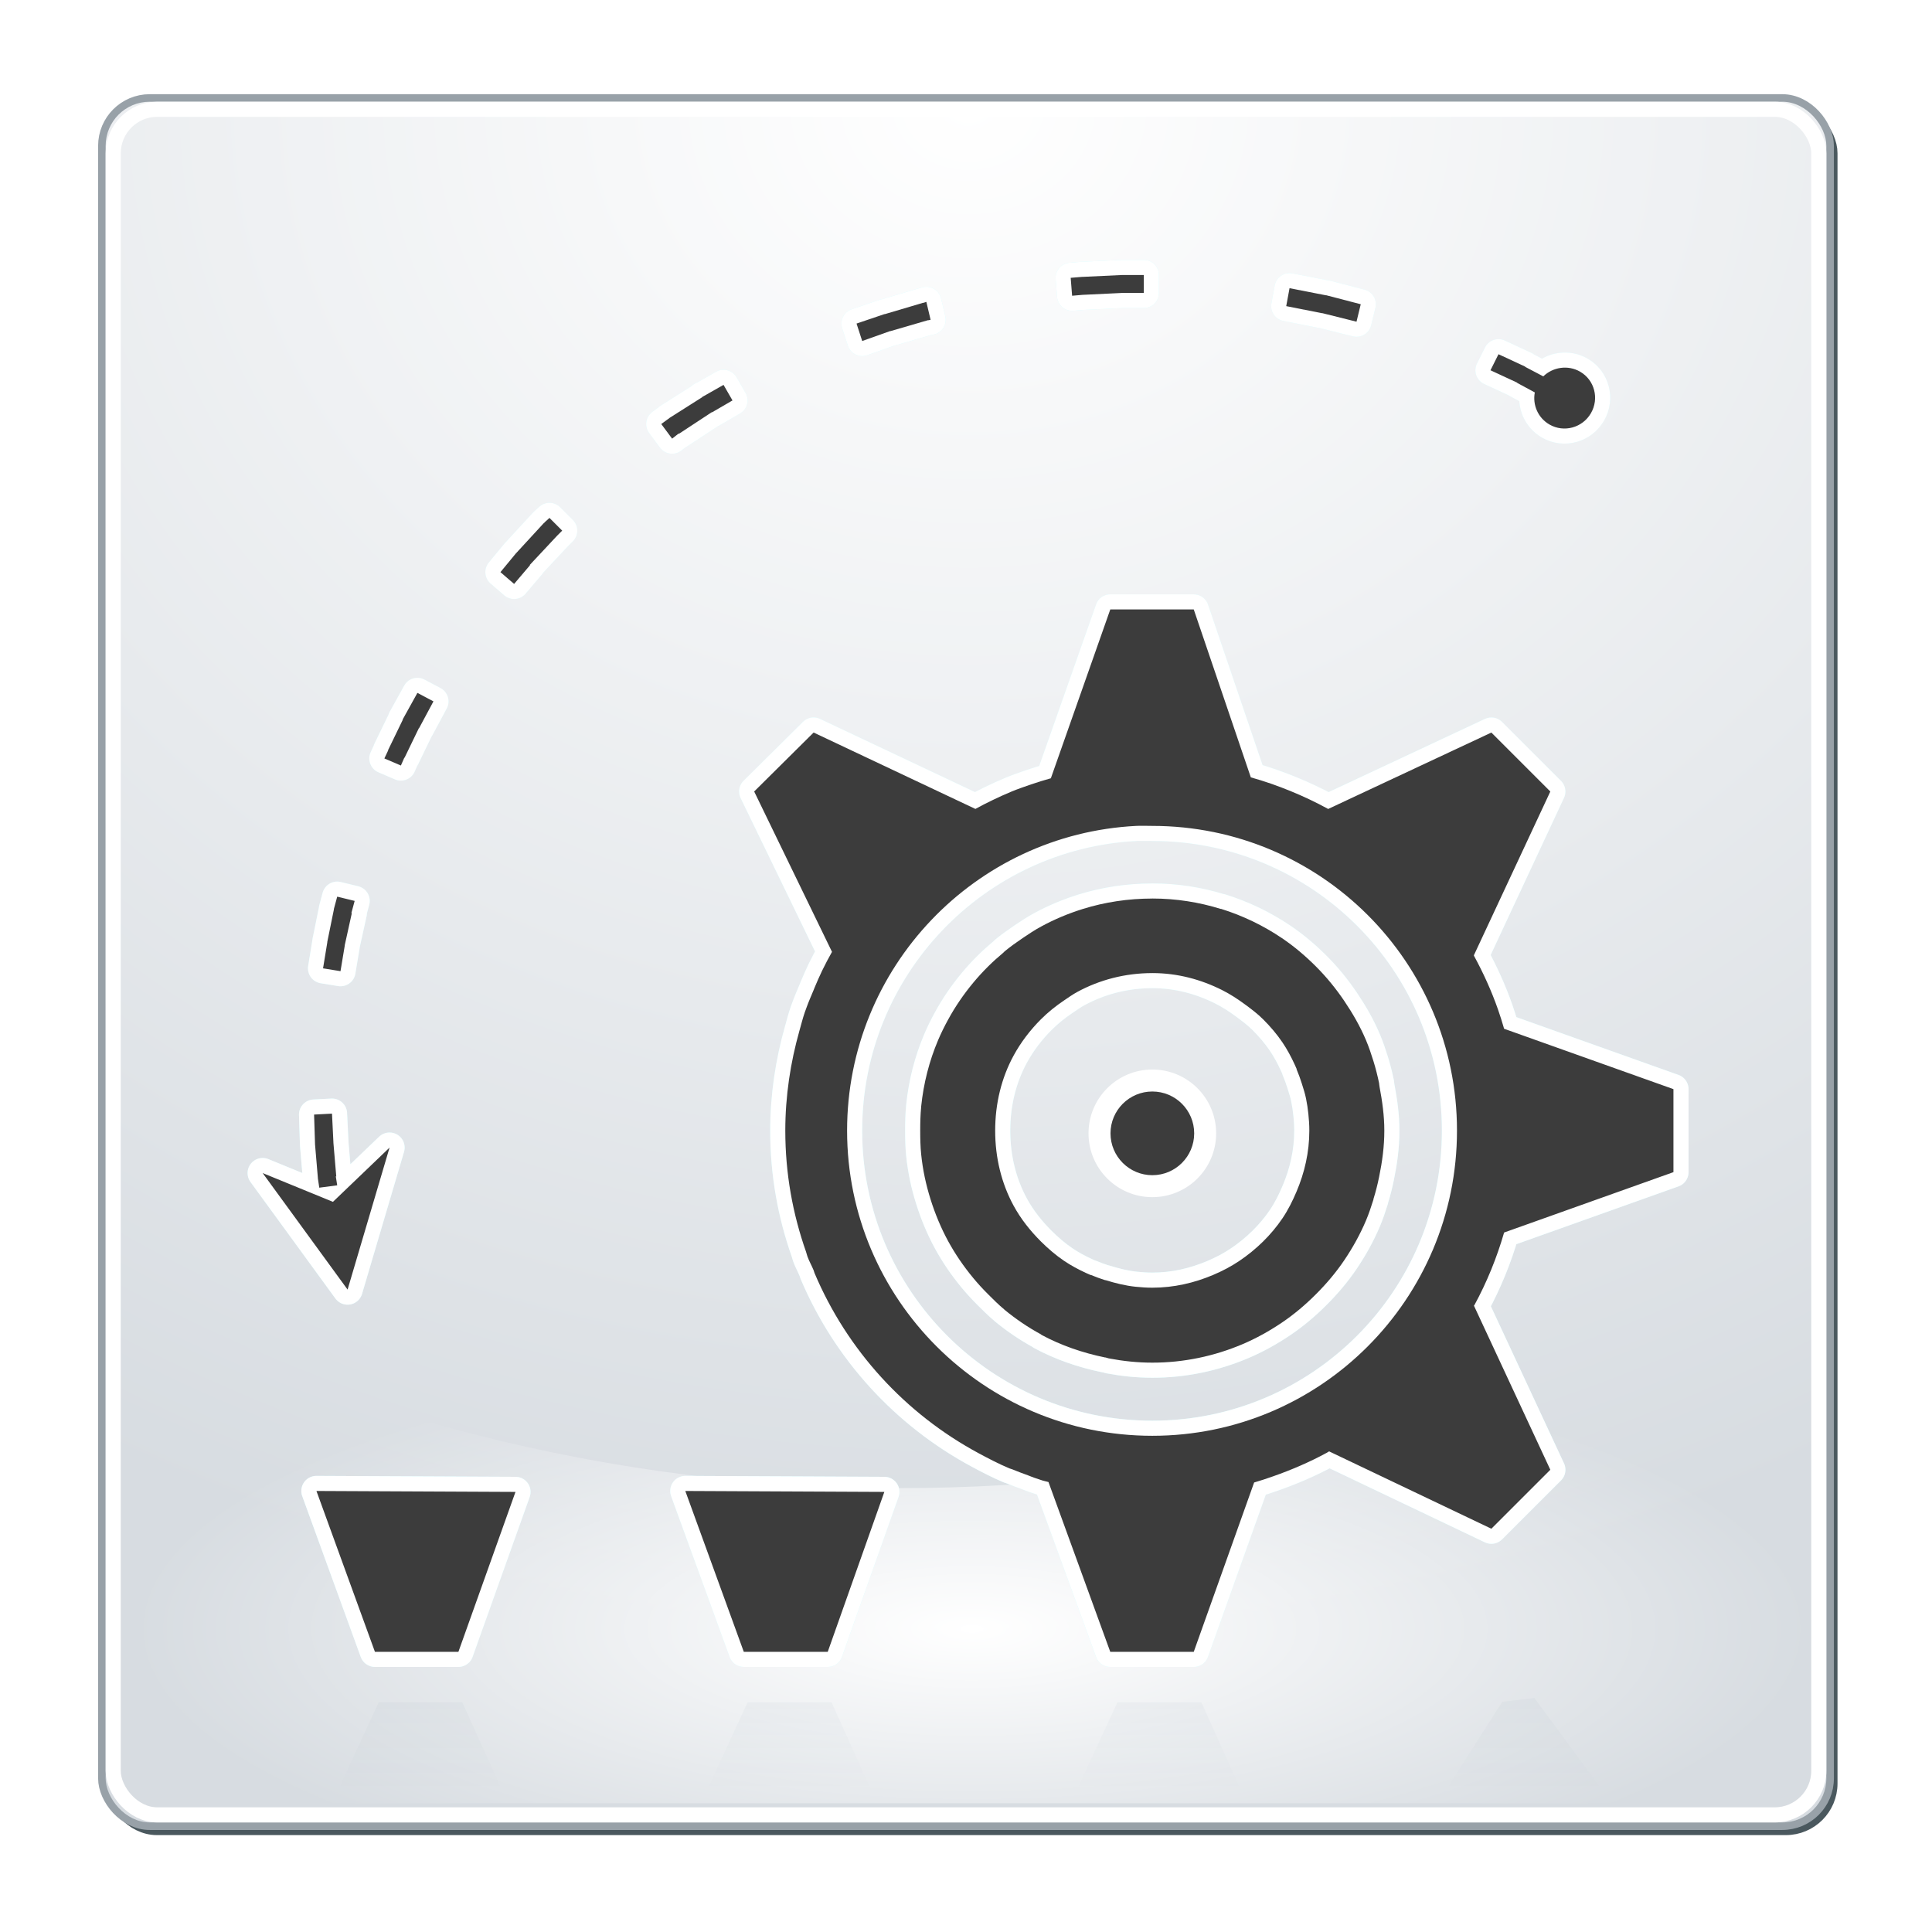 <?xml version="1.0" encoding="UTF-8" standalone="no"?>
<!-- Created with Inkscape (http://www.inkscape.org/) -->

<svg
   xmlns:dc="http://purl.org/dc/elements/1.1/"
   xmlns:cc="http://creativecommons.org/ns#"
   xmlns:rdf="http://www.w3.org/1999/02/22-rdf-syntax-ns#"
   xmlns:svg="http://www.w3.org/2000/svg"
   xmlns="http://www.w3.org/2000/svg"
   xmlns:xlink="http://www.w3.org/1999/xlink"
   xmlns:sodipodi="http://sodipodi.sourceforge.net/DTD/sodipodi-0.dtd"
   xmlns:inkscape="http://www.inkscape.org/namespaces/inkscape"
   width="128"
   height="128"
   id="svg6599"
   sodipodi:version="0.32"
   inkscape:version="0.47 r22583"
   version="1.0"
   sodipodi:docname="GLUON.Creator.10.256.svg"
   inkscape:output_extension="org.inkscape.output.svg.inkscape"
   inkscape:export-filename="/home/it-s/gluon.creator.128.png"
   inkscape:export-xdpi="90"
   inkscape:export-ydpi="90">
  <sodipodi:namedview
     id="base"
     pagecolor="#ffffff"
     bordercolor="#666666"
     borderopacity="1.0"
     gridtolerance="10000"
     guidetolerance="10"
     objecttolerance="10"
     inkscape:pageopacity="0.0"
     inkscape:pageshadow="2"
     inkscape:zoom="3.96875"
     inkscape:cx="24.314961"
     inkscape:cy="61.858268"
     inkscape:document-units="px"
     inkscape:current-layer="svg6599"
     showgrid="false"
     inkscape:window-width="1280"
     inkscape:window-height="739"
     inkscape:window-x="0"
     inkscape:window-y="-3"
     showguides="false"
     inkscape:guide-bbox="true"
     inkscape:window-maximized="1">
    <sodipodi:guide
       id="guide5391"
       position="30.042,64.257"
       orientation="0,1" />
    <sodipodi:guide
       id="guide5393"
       position="64.257,52.991"
       orientation="1,0" />
    <sodipodi:guide
       id="guide5399"
       position="7.093,87.623"
       orientation="1,0" />
    <sodipodi:guide
       id="guide5401"
       position="25.035,121.42"
       orientation="0,1" />
    <sodipodi:guide
       id="guide5403"
       position="121.003,57.998"
       orientation="1,0" />
    <sodipodi:guide
       id="guide5405"
       position="81.364,7.511"
       orientation="0,1" />
    <sodipodi:guide
       id="guide5415"
       position="73.436,114.744"
       orientation="0,1" />
    <sodipodi:guide
       id="guide5417"
       position="14.187,54.243"
       orientation="1,0" />
    <sodipodi:guide
       id="guide5419"
       position="113.909,55.912"
       orientation="1,0" />
    <sodipodi:guide
       id="guide5421"
       position="93.881,15.021"
       orientation="0,1" />
  </sodipodi:namedview>
  <defs
     id="defs6601">
    <linearGradient
       id="linearGradient5563">
      <stop
         style="stop-color:#ffffff;stop-opacity:1;"
         offset="0"
         id="stop5565" />
      <stop
         style="stop-color:#d7dce1;stop-opacity:1"
         offset="1"
         id="stop5567" />
    </linearGradient>
    <marker
       style="overflow:visible;"
       id="Arrow1Mend"
       refX="0.0"
       refY="0.0"
       orient="auto"
       inkscape:stockid="Arrow1Mend">
      <path
         transform="scale(0.4) rotate(180) translate(10,0)"
         style="fill-rule:evenodd;stroke:#000000;stroke-width:1.0pt;marker-start:none;"
         d="M 0.0,0.0 L 5.0,-5.0 L -12.5,0.0 L 5.0,5.0 L 0.0,0.0 z "
         id="path4643" />
    </marker>
    <linearGradient
       id="linearGradient4331">
      <stop
         id="stop4333"
         offset="0"
         style="stop-color:#ffffff;stop-opacity:1;" />
      <stop
         id="stop4335"
         offset="1"
         style="stop-color:#dcdcdc;stop-opacity:1;" />
    </linearGradient>
    <linearGradient
       id="linearGradient7407"
       inkscape:collect="always">
      <stop
         id="stop7409"
         offset="0"
         style="stop-color:#757574;stop-opacity:1;" />
      <stop
         id="stop7411"
         offset="1"
         style="stop-color:#757574;stop-opacity:0;" />
    </linearGradient>
    <linearGradient
       id="linearGradient7264"
       inkscape:collect="always">
      <stop
         id="stop7266"
         offset="0"
         style="stop-color:#91989a;stop-opacity:1" />
      <stop
         id="stop7268"
         offset="1"
         style="stop-color:#babdb6;stop-opacity:1" />
    </linearGradient>
    <linearGradient
       id="linearGradient3333">
      <stop
         id="stop3335"
         offset="0"
         style="stop-color:#818181;stop-opacity:0;" />
      <stop
         id="stop3337"
         offset="1"
         style="stop-color:#dadada;stop-opacity:1;" />
    </linearGradient>
    <linearGradient
       id="linearGradient3495">
      <stop
         style="stop-color:#dbdbdb;stop-opacity:1;"
         offset="0"
         id="stop3497" />
      <stop
         style="stop-color:#4b4b4b;stop-opacity:1;"
         offset="1"
         id="stop3499" />
    </linearGradient>
    <inkscape:perspective
       id="perspective195"
       inkscape:persp3d-origin="64 : 42.666667 : 1"
       inkscape:vp_z="128 : 64 : 1"
       inkscape:vp_y="0 : 1000 : 0"
       inkscape:vp_x="0 : 64 : 1"
       sodipodi:type="inkscape:persp3d" />
    <linearGradient
       id="linearGradient7839">
      <stop
         style="stop-color:#003057;stop-opacity:1"
         offset="0"
         id="stop7841" />
      <stop
         style="stop-color:#003957;stop-opacity:0"
         offset="1"
         id="stop7843" />
    </linearGradient>
    <linearGradient
       id="linearGradient7827">
      <stop
         id="stop7829"
         offset="0"
         style="stop-color:#3bc4ff;stop-opacity:1;" />
      <stop
         id="stop7831"
         offset="1"
         style="stop-color:#004f97;stop-opacity:1;" />
    </linearGradient>
    <linearGradient
       id="linearGradient7771">
      <stop
         style="stop-color:#02cdff;stop-opacity:0;"
         offset="0"
         id="stop7773" />
      <stop
         style="stop-color:#ffffff;stop-opacity:1;"
         offset="1"
         id="stop7775" />
    </linearGradient>
    <linearGradient
       id="linearGradient7759">
      <stop
         id="stop7761"
         offset="0"
         style="stop-color:#ffbd50;stop-opacity:1;" />
      <stop
         id="stop7763"
         offset="1"
         style="stop-color:#e35400;stop-opacity:1;" />
    </linearGradient>
    <linearGradient
       id="linearGradient7613">
      <stop
         style="stop-color:#ff3355;stop-opacity:1;"
         offset="0"
         id="stop7615" />
      <stop
         style="stop-color:#8e001c;stop-opacity:1;"
         offset="1"
         id="stop7617" />
    </linearGradient>
    <linearGradient
       id="linearGradient4909-738">
      <stop
         style="stop-color:#181818;stop-opacity:1;"
         offset="0"
         id="stop19692" />
      <stop
         id="stop19694"
         offset="0.5"
         style="stop-color:#181818;stop-opacity:0;" />
      <stop
         style="stop-color:#ffffff;stop-opacity:0;"
         offset="0.5"
         id="stop19696" />
      <stop
         style="stop-color:#ffffff;stop-opacity:1;"
         offset="1"
         id="stop19698" />
    </linearGradient>
    <linearGradient
       id="linearGradient3179">
      <stop
         id="stop3181"
         offset="0"
         style="stop-color:#ffffff;stop-opacity:1;" />
      <stop
         id="stop3183"
         offset="1"
         style="stop-color:#ffffff;stop-opacity:0;" />
    </linearGradient>
    <radialGradient
       gradientTransform="matrix(1.446,-0.371,0.34,1.323,-517.589,-165.027)"
       gradientUnits="userSpaceOnUse"
       r="13.843"
       fy="983.296"
       fx="411.702"
       cy="983.296"
       cx="411.702"
       id="radialGradient7586"
       xlink:href="#linearGradient7613"
       inkscape:collect="always" />
    <radialGradient
       r="13.843"
       fy="983.296"
       fx="411.702"
       cy="983.296"
       cx="411.702"
       gradientTransform="matrix(1.446,-0.371,0.34,1.323,-517.589,-165.027)"
       gradientUnits="userSpaceOnUse"
       id="radialGradient5856"
       xlink:href="#linearGradient7613"
       inkscape:collect="always" />
    <radialGradient
       r="13.843"
       fy="983.296"
       fx="411.702"
       cy="983.296"
       cx="411.702"
       gradientTransform="matrix(1.446,-0.371,0.34,1.323,-517.589,-165.027)"
       gradientUnits="userSpaceOnUse"
       id="radialGradient5860"
       xlink:href="#linearGradient7613"
       inkscape:collect="always" />
    <radialGradient
       gradientUnits="userSpaceOnUse"
       gradientTransform="matrix(1,0,0,0.948,0,1.889)"
       r="17.55"
       fy="36.058"
       fx="-34.019"
       cy="36.058"
       cx="-34.019"
       id="radialGradient3493"
       xlink:href="#linearGradient3495"
       inkscape:collect="always" />
    <linearGradient
       gradientUnits="userSpaceOnUse"
       y2="106.508"
       x2="-19.917"
       y1="106.508"
       x1="-46.511"
       id="linearGradient3331"
       xlink:href="#linearGradient7827"
       inkscape:collect="always" />
    <radialGradient
       r="1.203"
       fy="1033.271"
       fx="189.016"
       cy="1033.271"
       cx="189.016"
       gradientTransform="matrix(1.119,-5.8714698e-5,5.8939875e-5,1.124,-22.644,-127.973)"
       gradientUnits="userSpaceOnUse"
       id="radialGradient7522"
       xlink:href="#linearGradient7264"
       inkscape:collect="always" />
    <radialGradient
       r="1.73"
       fy="1031.876"
       fx="189.535"
       cy="1031.876"
       cx="189.535"
       gradientTransform="matrix(1.173,-0.681,0.574,0.989,-624.7,140.781)"
       gradientUnits="userSpaceOnUse"
       id="radialGradient7524"
       xlink:href="#linearGradient7264"
       inkscape:collect="always" />
    <radialGradient
       r="2.511"
       fy="1030.665"
       fx="190.267"
       cy="1030.665"
       cx="190.267"
       gradientTransform="matrix(1.259,-0.607,0.499,1.035,-563.039,79.323)"
       gradientUnits="userSpaceOnUse"
       id="radialGradient7526"
       xlink:href="#linearGradient7264"
       inkscape:collect="always" />
    <radialGradient
       r="3.348"
       fy="1027.081"
       fx="191.654"
       cy="1027.081"
       cx="191.654"
       gradientTransform="matrix(1.32,-0.53,0.41,1.021,-482.089,80.072)"
       gradientUnits="userSpaceOnUse"
       id="radialGradient7528"
       xlink:href="#linearGradient7264"
       inkscape:collect="always" />
    <radialGradient
       r="4.155"
       fy="1023.495"
       fx="192.461"
       cy="1023.495"
       cx="192.461"
       gradientTransform="matrix(1.833,-0.681,0.237,0.638,-402.75,501.498)"
       gradientUnits="userSpaceOnUse"
       id="radialGradient7530"
       xlink:href="#linearGradient7264"
       inkscape:collect="always" />
    <radialGradient
       r="10.328"
       fy="1020.731"
       fx="191.369"
       cy="1020.731"
       cx="191.369"
       gradientTransform="matrix(0.945,0.387,-0.336,0.822,356.22,102.973)"
       gradientUnits="userSpaceOnUse"
       id="radialGradient7532"
       xlink:href="#linearGradient7264"
       inkscape:collect="always" />
    <linearGradient
       y2="1028.871"
       x2="188.5"
       y1="1023.764"
       x1="188.5"
       gradientUnits="userSpaceOnUse"
       id="linearGradient7534"
       xlink:href="#linearGradient7407"
       inkscape:collect="always" />
    <linearGradient
       y2="1027.54"
       x2="188.5"
       y1="1023.764"
       x1="188.5"
       gradientUnits="userSpaceOnUse"
       id="linearGradient7536"
       xlink:href="#linearGradient7407"
       inkscape:collect="always" />
    <linearGradient
       y2="1028.384"
       x2="188.5"
       y1="1023.096"
       x1="188.5"
       gradientUnits="userSpaceOnUse"
       id="linearGradient7538"
       xlink:href="#linearGradient7407"
       inkscape:collect="always" />
    <radialGradient
       r="10.328"
       fy="1020.731"
       fx="191.369"
       cy="1020.731"
       cx="191.369"
       gradientTransform="matrix(0.945,0.387,-0.336,0.822,322.22,102.973)"
       gradientUnits="userSpaceOnUse"
       id="radialGradient7549"
       xlink:href="#linearGradient7264"
       inkscape:collect="always" />
    <radialGradient
       r="4.155"
       fy="1023.495"
       fx="192.461"
       cy="1023.495"
       cx="192.461"
       gradientTransform="matrix(1.833,-0.681,0.237,0.638,-436.75,501.498)"
       gradientUnits="userSpaceOnUse"
       id="radialGradient7553"
       xlink:href="#linearGradient7264"
       inkscape:collect="always" />
    <inkscape:perspective
       sodipodi:type="inkscape:persp3d"
       inkscape:vp_x="0 : 0.5 : 1"
       inkscape:vp_y="0 : 1000 : 0"
       inkscape:vp_z="1 : 0.5 : 1"
       inkscape:persp3d-origin="0.5 : 0.33333333 : 1"
       id="perspective2821" />
    <inkscape:perspective
       sodipodi:type="inkscape:persp3d"
       inkscape:vp_x="0 : 0.5 : 1"
       inkscape:vp_y="0 : 1000 : 0"
       inkscape:vp_z="1 : 0.5 : 1"
       inkscape:persp3d-origin="0.5 : 0.33333333 : 1"
       id="perspective2822" />
    <inkscape:perspective
       sodipodi:type="inkscape:persp3d"
       inkscape:vp_x="0 : 0.5 : 1"
       inkscape:vp_y="0 : 1000 : 0"
       inkscape:vp_z="1 : 0.5 : 1"
       inkscape:persp3d-origin="0.5 : 0.33333333 : 1"
       id="perspective4237" />
    <filter
       id="filter4327"
       inkscape:collect="always">
      <feGaussianBlur
         id="feGaussianBlur4329"
         stdDeviation="1.557"
         inkscape:collect="always" />
    </filter>
    <radialGradient
       gradientTransform="matrix(-3.032,0,0,-2.631,313.545,3541.861)"
       gradientUnits="userSpaceOnUse"
       r="38.935"
       fy="975.561"
       fx="82.251"
       cy="975.561"
       cx="82.251"
       id="radialGradient4337"
       xlink:href="#linearGradient5563"
       inkscape:collect="always" />
    <inkscape:perspective
       sodipodi:type="inkscape:persp3d"
       inkscape:vp_x="0 : 0.5 : 1"
       inkscape:vp_y="0 : 1000 : 0"
       inkscape:vp_z="1 : 0.5 : 1"
       inkscape:persp3d-origin="0.5 : 0.33333333 : 1"
       id="perspective5364" />
    <filter
       id="filter5696"
       inkscape:collect="always">
      <feGaussianBlur
         id="feGaussianBlur5698"
         stdDeviation="1.847"
         inkscape:collect="always" />
    </filter>
    <filter
       height="1.384"
       y="-0.192"
       width="1.384"
       x="-0.192"
       id="filter5722"
       inkscape:collect="always">
      <feGaussianBlur
         id="feGaussianBlur5724"
         stdDeviation="0.403"
         inkscape:collect="always" />
    </filter>
    <radialGradient
       gradientUnits="userSpaceOnUse"
       gradientTransform="matrix(1,0,0,0.33,0,67.747)"
       r="55.641"
       fy="121.727"
       fx="64.391"
       cy="121.727"
       cx="64.391"
       id="radialGradient5740"
       xlink:href="#linearGradient3179"
       inkscape:collect="always" />
    <filter
       height="1.387"
       y="-0.193"
       width="1.128"
       x="-0.064"
       id="filter5746"
       inkscape:collect="always">
      <feGaussianBlur
         id="feGaussianBlur5748"
         stdDeviation="2.96"
         inkscape:collect="always" />
    </filter>
    <linearGradient
       gradientUnits="userSpaceOnUse"
       y2="118.733"
       x2="50.951"
       y1="110.166"
       x1="50.951"
       id="linearGradient5801"
       xlink:href="#linearGradient7839"
       inkscape:collect="always" />
    <filter
       height="1.519"
       y="-0.26"
       width="1.053"
       x="-0.026"
       id="filter5831"
       inkscape:collect="always">
      <feGaussianBlur
         id="feGaussianBlur5833"
         stdDeviation="0.937"
         inkscape:collect="always" />
    </filter>
  </defs>
  <g
     transform="translate(-1.258688e-6,-968.26)"
     id="layer1"
     inkscape:groupmode="layer"
     inkscape:label="Layer 1">
    <rect
       transform="matrix(1.461,0,0,1.462,-55.814,-450.777)"
       style="fill:none;stroke:#4a585e;stroke-width:0.684;stroke-linecap:round;stroke-linejoin:round;stroke-miterlimit:4;stroke-opacity:1;stroke-dasharray:none;stroke-dashoffset:0;filter:url(#filter4327)"
       id="rect4325"
       width="77.871"
       height="77.871"
       x="43.316"
       y="975.561"
       rx="1.998"
       ry="1.998" />
    <rect
       transform="matrix(1,0,0,1,0,0)"
       style="fill:none;stroke:#98a1a8;stroke-opacity:1"
       id="rect5101"
       width="114.0"
       height="114.0"
       x="7.0"
       y="975.0"
       rx="2.92"
       ry="2.92" />
    <rect
       transform="matrix(1,0,0,1,0,0)"
       ry="2.92"
       rx="2.92"
       y="975.0"
       x="7.0"
       height="114.0"
       width="114.0"
       id="rect4323"
       style="fill:url(#radialGradient4337);fill-opacity:1;fill-rule:nonzero;stroke:none" />
    <path
       id="path5731"
       d="M 120.031,82.75 C 84.382,101.684 45.48,104.432 8.75,86.719 l 0,31.094 c 0,0.949 0.707,1.656 1.656,1.656 l 107.969,0 c 0.949,0 1.656,-0.707 1.656,-1.656 l 0,-35.062 z"
       style="fill:url(#radialGradient5740);stroke:none;stroke-width:1px;stroke-linecap:butt;stroke-linejoin:miter;stroke-opacity:1;fill-opacity:1;filter:url(#filter5746)"
       transform="translate(1.258688e-6,968.26)" />
    <path
       id="path5690"
       d="m 74.373,986.479 -2.656,0.125 -0.031,0 -0.75,0.062 0.094,1.188 0.719,-0.062 0.031,0 2.594,-0.125 0.031,0 1.375,0 0,-1.188 -1.375,0 -0.031,0 z m 11.062,0.875 -0.219,1.188 2.375,0.469 0.031,0 2.25,0.562 0.281,-1.156 -2.281,-0.594 -0.031,0 -2.406,-0.469 z m -24.062,0.906 -0.188,0.062 -0.031,0 -2.531,0.75 -0.031,0 -1.844,0.625 0.375,1.156 1.844,-0.656 0.031,0 2.469,-0.719 0.031,0 0.156,-0.031 -0.281,-1.188 z m 37.906,3.469 -0.531,1.062 1.75,0.812 0.031,0.031 1.156,0.625 c -0.157,0.819 0.205,1.684 0.969,2.125 0.964,0.557 2.193,0.214 2.75,-0.75 0.557,-0.964 0.245,-2.193 -0.719,-2.75 -0.801,-0.463 -1.807,-0.305 -2.438,0.312 l -1.188,-0.625 -0.031,-0.031 -1.75,-0.812 z m -51.344,2.031 -1.375,0.781 -0.031,0 0,0.031 -2.219,1.406 0,0.031 -0.031,0 -0.469,0.344 0.719,0.969 0.438,-0.344 0,0.031 2.188,-1.438 0.031,0 1.344,-0.781 -0.594,-1.031 z m -11.531,8.813 -0.344,0.312 0,0.031 -0.031,0 -1.812,1.969 -0.031,0.031 -1.031,1.25 0.906,0.781 1.062,-1.25 -0.031,0 1.812,-1.938 0.031,-0.031 0.312,-0.312 -0.844,-0.844 z m 37.156,6.062 -3.938,11.188 c -0.445,0.128 -0.878,0.254 -1.312,0.406 -0.426,0.149 -0.866,0.297 -1.281,0.469 -0.417,0.173 -0.846,0.368 -1.25,0.562 -0.397,0.191 -0.772,0.382 -1.156,0.594 l -10.719,-5.062 -3.938,3.906 5.156,10.625 c -0.233,0.417 -0.447,0.818 -0.656,1.25 -0.177,0.366 -0.341,0.749 -0.5,1.125 -0.023,0.054 -0.04,0.103 -0.062,0.156 -0.155,0.375 -0.332,0.772 -0.469,1.156 -0.042,0.117 -0.085,0.226 -0.125,0.344 -0.132,0.391 -0.231,0.788 -0.344,1.188 -0.595,2.105 -0.938,4.33 -0.938,6.625 0,2.828 0.487,5.507 1.375,8.031 0.034,0.096 0.059,0.217 0.094,0.312 0.116,0.319 0.278,0.594 0.406,0.906 0.025,0.06 0.037,0.127 0.062,0.188 2.163,5.117 6.016,9.324 10.875,11.938 0.661,0.356 1.335,0.706 2.031,1 0.061,0.024 0.126,0.04 0.188,0.062 0.344,0.142 0.711,0.28 1.062,0.406 0.138,0.051 0.267,0.109 0.406,0.156 0.193,0.066 0.368,0.127 0.562,0.188 0.115,0.037 0.259,0.058 0.375,0.094 l 4.094,11.25 5.531,0 4,-11.219 c 0.435,-0.126 0.826,-0.257 1.25,-0.406 1.229,-0.43 2.433,-0.949 3.562,-1.562 0.055,-0.028 0.102,-0.063 0.156,-0.094 l 10.75,5.125 3.906,-3.906 -5.062,-10.875 c 0.007,-0.013 0.025,-0.019 0.031,-0.031 0.825,-1.52 1.48,-3.119 1.969,-4.812 l 11.219,-4 0,-5.5 -11.219,-4 c -0.125,-0.435 -0.258,-0.857 -0.406,-1.281 -0.432,-1.234 -0.977,-2.429 -1.594,-3.562 l 0,-0.031 5.062,-10.844 -3.906,-3.906 -10.812,5.062 c -0.806,-0.443 -1.641,-0.837 -2.5,-1.188 -0.853,-0.348 -1.727,-0.655 -2.625,-0.906 l -3.781,-11.125 -5.531,0 z m -45.906,5.531 -0.969,1.75 0,0.031 -0.969,2 0,0.031 -0.25,0.531 1.094,0.469 0.219,-0.5 0.031,-0.031 0.938,-1.938 0.031,-0.031 0.938,-1.75 -1.062,-0.562 z m 47.625,8.812 c 0.344,-0.017 0.714,0 1.062,0 11.157,0 20.188,9.028 20.188,20.188 0,11.159 -9.031,20.219 -20.188,20.219 -11.157,0 -20.219,-9.06 -20.219,-20.219 0,-10.81 8.483,-19.646 19.156,-20.188 z m -52.938,4.688 -0.219,0.812 0,0.031 -0.438,2.156 0,0.031 -0.281,1.719 1.156,0.188 0.281,-1.688 0,-0.031 0.469,-2.125 -0.031,0 0.219,-0.812 -1.156,-0.281 z m 54,0.125 c -1.591,0 -3.15,0.238 -4.594,0.688 -0.963,0.3 -1.879,0.683 -2.75,1.156 -0.449,0.241 -0.83,0.498 -1.25,0.781 -0.409,0.277 -0.808,0.561 -1.188,0.875 -0.011,0.013 -0.02,0.021 -0.031,0.031 -0.023,0.02 -0.04,0.045 -0.062,0.062 -0.349,0.29 -0.679,0.587 -1,0.906 -0.354,0.352 -0.682,0.709 -1,1.094 -0.627,0.758 -1.183,1.568 -1.656,2.438 -0.237,0.435 -0.462,0.885 -0.656,1.344 -0.584,1.377 -0.967,2.857 -1.125,4.406 -10e-4,0.013 10e-4,0.02 0,0.031 -0.05,0.507 -0.062,1.043 -0.062,1.562 0,0.53 0.01,1.046 0.062,1.562 0.106,1.047 0.319,2.025 0.625,3 0.298,0.949 0.689,1.89 1.156,2.75 0.474,0.871 1.029,1.678 1.656,2.438 0.318,0.386 0.646,0.741 1,1.094 0.343,0.342 0.689,0.692 1.062,1 0.012,0.013 0.02,0.021 0.031,0.031 0.75,0.616 1.548,1.159 2.406,1.625 0.013,0.013 0.019,0.023 0.031,0.031 1.297,0.7 2.732,1.195 4.219,1.5 l 0.031,0 c 0.073,0.015 0.145,0.05 0.219,0.062 0.933,0.177 1.891,0.281 2.875,0.281 1.061,0 2.062,-0.107 3.062,-0.312 1.001,-0.205 1.987,-0.517 2.906,-0.906 0.92,-0.389 1.807,-0.885 2.625,-1.438 0.818,-0.553 1.554,-1.179 2.25,-1.875 0.696,-0.696 1.322,-1.432 1.875,-2.25 0.553,-0.818 1.048,-1.705 1.438,-2.625 0.191,-0.451 0.352,-0.934 0.5,-1.406 0.003,-0.013 -0.003,-0.021 0,-0.031 0.15,-0.482 0.273,-0.968 0.375,-1.469 0.205,-1.001 0.344,-2.001 0.344,-3.062 0,-0.984 -0.136,-1.942 -0.312,-2.875 -0.014,-0.073 -0.016,-0.146 -0.031,-0.219 -0.002,-0.013 0.002,-0.02 0,-0.031 -0.101,-0.49 -0.228,-0.997 -0.375,-1.469 -0.15,-0.481 -0.305,-0.947 -0.5,-1.406 -0.389,-0.92 -0.885,-1.776 -1.438,-2.594 -0.553,-0.818 -1.179,-1.585 -1.875,-2.281 -0.696,-0.696 -1.432,-1.322 -2.25,-1.875 -1.227,-0.829 -2.587,-1.488 -4.031,-1.938 l -0.031,0 c -1.436,-0.444 -2.95,-0.688 -4.531,-0.688 z m 0,4.938 c 1.675,0 3.223,0.422 4.625,1.125 0.524,0.264 1.032,0.592 1.5,0.938 0.428,0.314 0.844,0.625 1.219,1 0.471,0.471 0.907,0.977 1.281,1.531 0.315,0.467 0.575,0.952 0.812,1.469 0.044,0.097 0.084,0.183 0.125,0.281 0.004,0.013 -0.004,0.021 0,0.031 0.127,0.303 0.245,0.621 0.344,0.938 0.105,0.335 0.21,0.651 0.281,1 0.069,0.339 0.121,0.681 0.156,1.031 0.038,0.36 0.062,0.724 0.062,1.094 0,1.438 -0.317,2.786 -0.844,4.031 -0.263,0.623 -0.563,1.227 -0.938,1.781 -0.748,1.107 -1.736,2.064 -2.844,2.812 -0.554,0.374 -1.127,0.674 -1.75,0.938 -1.245,0.527 -2.594,0.844 -4.031,0.844 -0.37,0 -0.734,-0.025 -1.094,-0.062 -0.69,-0.07 -1.357,-0.239 -2,-0.438 l -0.031,0 c -0.316,-0.1 -0.635,-0.217 -0.938,-0.344 l -0.031,0 c -0.098,-0.042 -0.185,-0.082 -0.281,-0.125 -0.516,-0.237 -1.002,-0.497 -1.469,-0.812 -0.547,-0.37 -1.065,-0.817 -1.531,-1.281 -0.706,-0.706 -1.332,-1.49 -1.812,-2.375 -0.801,-1.475 -1.219,-3.172 -1.219,-4.969 0,-1.797 0.418,-3.494 1.219,-4.969 0.481,-0.885 1.106,-1.7 1.812,-2.406 0.471,-0.471 0.978,-0.876 1.531,-1.25 0.277,-0.187 0.58,-0.402 0.875,-0.562 1.475,-0.801 3.172,-1.25 4.969,-1.25 z m -54.344,9.312 -1.188,0.062 0.062,1.938 0,0.031 0.188,2.219 0,0.031 0.094,0.625 1.188,-0.156 -0.094,-0.594 0.031,0 -0.188,-2.219 0,-0.031 -0.094,-1.906 z m 3.812,2.25 -3.75,3.594 -4.656,-1.906 5.625,7.719 2.781,-9.406 z m -4.844,22.75 3.875,10.656 5.531,0 3.781,-10.594 -13.188,-0.062 z m 24.438,0 3.875,10.656 5.562,0 3.75,-10.594 -13.188,-0.062 z"
       style="fill:none;stroke:#cdfcff;stroke-width:2;stroke-linejoin:round;stroke-miterlimit:4;stroke-opacity:1;stroke-dasharray:none;display:inline;filter:url(#filter5696)" />
    <path
       style="fill:none;stroke:#ffffff;stroke-width:2;stroke-linejoin:round;stroke-miterlimit:4;stroke-opacity:1;stroke-dasharray:none;display:inline"
       d="m 74.373,986.479 -2.656,0.125 -0.031,0 -0.75,0.062 0.094,1.188 0.719,-0.062 0.031,0 2.594,-0.125 0.031,0 1.375,0 0,-1.188 -1.375,0 -0.031,0 z m 11.062,0.875 -0.219,1.188 2.375,0.469 0.031,0 2.25,0.562 0.281,-1.156 -2.281,-0.594 -0.031,0 -2.406,-0.469 z m -24.062,0.906 -0.188,0.062 -0.031,0 -2.531,0.75 -0.031,0 -1.844,0.625 0.375,1.156 1.844,-0.656 0.031,0 2.469,-0.719 0.031,0 0.156,-0.031 -0.281,-1.188 z m 37.906,3.469 -0.531,1.062 1.75,0.812 0.031,0.031 1.156,0.625 c -0.157,0.819 0.205,1.684 0.969,2.125 0.964,0.557 2.193,0.214 2.75,-0.75 0.557,-0.964 0.245,-2.193 -0.719,-2.75 -0.801,-0.463 -1.807,-0.305 -2.438,0.312 l -1.188,-0.625 -0.031,-0.031 -1.75,-0.812 z m -51.344,2.031 -1.375,0.781 -0.031,0 0,0.031 -2.219,1.406 0,0.031 -0.031,0 -0.469,0.344 0.719,0.969 0.438,-0.344 0,0.031 2.188,-1.438 0.031,0 1.344,-0.781 -0.594,-1.031 z m -11.531,8.813 -0.344,0.312 0,0.031 -0.031,0 -1.812,1.969 -0.031,0.031 -1.031,1.25 0.906,0.781 1.062,-1.25 -0.031,0 1.812,-1.938 0.031,-0.031 0.312,-0.312 -0.844,-0.844 z m 37.156,6.062 -3.938,11.188 c -0.445,0.128 -0.878,0.254 -1.312,0.406 -0.426,0.149 -0.866,0.297 -1.281,0.469 -0.417,0.173 -0.846,0.368 -1.25,0.562 -0.397,0.191 -0.772,0.382 -1.156,0.594 l -10.719,-5.062 -3.938,3.906 5.156,10.625 c -0.233,0.417 -0.447,0.818 -0.656,1.25 -0.177,0.366 -0.341,0.749 -0.5,1.125 -0.023,0.054 -0.04,0.103 -0.062,0.156 -0.155,0.375 -0.332,0.772 -0.469,1.156 -0.042,0.117 -0.085,0.226 -0.125,0.344 -0.132,0.391 -0.231,0.788 -0.344,1.188 -0.595,2.105 -0.938,4.33 -0.938,6.625 0,2.828 0.487,5.507 1.375,8.031 0.034,0.096 0.059,0.217 0.094,0.312 0.116,0.319 0.278,0.594 0.406,0.906 0.025,0.06 0.037,0.127 0.062,0.188 2.163,5.117 6.016,9.324 10.875,11.938 0.661,0.356 1.335,0.706 2.031,1 0.061,0.024 0.126,0.04 0.188,0.062 0.344,0.142 0.711,0.28 1.062,0.406 0.138,0.051 0.267,0.109 0.406,0.156 0.193,0.066 0.368,0.127 0.562,0.188 0.115,0.037 0.259,0.058 0.375,0.094 l 4.094,11.25 5.531,0 4,-11.219 c 0.435,-0.126 0.826,-0.257 1.25,-0.406 1.229,-0.43 2.433,-0.949 3.562,-1.562 0.055,-0.028 0.102,-0.063 0.156,-0.094 l 10.75,5.125 3.906,-3.906 -5.062,-10.875 c 0.007,-0.013 0.025,-0.019 0.031,-0.031 0.825,-1.52 1.48,-3.119 1.969,-4.812 l 11.219,-4 0,-5.5 -11.219,-4 c -0.125,-0.435 -0.258,-0.857 -0.406,-1.281 -0.432,-1.234 -0.977,-2.429 -1.594,-3.562 l 0,-0.031 5.062,-10.844 -3.906,-3.906 -10.812,5.062 c -0.806,-0.443 -1.641,-0.837 -2.5,-1.188 -0.853,-0.348 -1.727,-0.655 -2.625,-0.906 l -3.781,-11.125 -5.531,0 z m -45.906,5.531 -0.969,1.75 0,0.031 -0.969,2 0,0.031 -0.25,0.531 1.094,0.469 0.219,-0.5 0.031,-0.031 0.938,-1.938 0.031,-0.031 0.938,-1.75 -1.062,-0.562 z m 47.625,8.812 c 0.344,-0.017 0.714,0 1.062,0 11.157,0 20.188,9.028 20.188,20.188 0,11.159 -9.031,20.219 -20.188,20.219 -11.157,0 -20.219,-9.06 -20.219,-20.219 0,-10.81 8.483,-19.646 19.156,-20.188 z m -52.938,4.688 -0.219,0.812 0,0.031 -0.438,2.156 0,0.031 -0.281,1.719 1.156,0.188 0.281,-1.688 0,-0.031 0.469,-2.125 -0.031,0 0.219,-0.812 -1.156,-0.281 z m 54,0.125 c -1.591,0 -3.15,0.238 -4.594,0.688 -0.963,0.3 -1.879,0.683 -2.75,1.156 -0.449,0.241 -0.83,0.498 -1.25,0.781 -0.409,0.277 -0.808,0.561 -1.188,0.875 -0.011,0.013 -0.02,0.021 -0.031,0.031 -0.023,0.02 -0.04,0.045 -0.062,0.062 -0.349,0.29 -0.679,0.587 -1,0.906 -0.354,0.352 -0.682,0.709 -1,1.094 -0.627,0.758 -1.183,1.568 -1.656,2.438 -0.237,0.435 -0.462,0.885 -0.656,1.344 -0.584,1.377 -0.967,2.857 -1.125,4.406 -10e-4,0.013 10e-4,0.02 0,0.031 -0.05,0.507 -0.062,1.043 -0.062,1.562 0,0.53 0.01,1.046 0.062,1.562 0.106,1.047 0.319,2.025 0.625,3 0.298,0.949 0.689,1.89 1.156,2.75 0.474,0.871 1.029,1.678 1.656,2.438 0.318,0.386 0.646,0.741 1,1.094 0.343,0.342 0.689,0.692 1.062,1 0.012,0.013 0.02,0.021 0.031,0.031 0.75,0.616 1.548,1.159 2.406,1.625 0.013,0.013 0.019,0.023 0.031,0.031 1.297,0.7 2.732,1.195 4.219,1.5 l 0.031,0 c 0.073,0.015 0.145,0.05 0.219,0.062 0.933,0.177 1.891,0.281 2.875,0.281 1.061,0 2.062,-0.107 3.062,-0.312 1.001,-0.205 1.987,-0.517 2.906,-0.906 0.92,-0.389 1.807,-0.885 2.625,-1.438 0.818,-0.553 1.554,-1.179 2.25,-1.875 0.696,-0.696 1.322,-1.432 1.875,-2.25 0.553,-0.818 1.048,-1.705 1.438,-2.625 0.191,-0.451 0.352,-0.934 0.5,-1.406 0.003,-0.013 -0.003,-0.021 0,-0.031 0.15,-0.482 0.273,-0.968 0.375,-1.469 0.205,-1.001 0.344,-2.001 0.344,-3.062 0,-0.984 -0.136,-1.942 -0.312,-2.875 -0.014,-0.073 -0.016,-0.146 -0.031,-0.219 -0.002,-0.013 0.002,-0.02 0,-0.031 -0.101,-0.49 -0.228,-0.997 -0.375,-1.469 -0.15,-0.481 -0.305,-0.947 -0.5,-1.406 -0.389,-0.92 -0.885,-1.776 -1.438,-2.594 -0.553,-0.818 -1.179,-1.585 -1.875,-2.281 -0.696,-0.696 -1.432,-1.322 -2.25,-1.875 -1.227,-0.829 -2.587,-1.488 -4.031,-1.938 l -0.031,0 c -1.436,-0.444 -2.95,-0.688 -4.531,-0.688 z m 0,4.938 c 1.675,0 3.223,0.422 4.625,1.125 0.524,0.264 1.032,0.592 1.5,0.938 0.428,0.314 0.844,0.625 1.219,1 0.471,0.471 0.907,0.977 1.281,1.531 0.315,0.467 0.575,0.952 0.812,1.469 0.044,0.097 0.084,0.183 0.125,0.281 0.004,0.013 -0.004,0.021 0,0.031 0.127,0.303 0.245,0.621 0.344,0.938 0.105,0.335 0.21,0.651 0.281,1 0.069,0.339 0.121,0.681 0.156,1.031 0.038,0.36 0.062,0.724 0.062,1.094 0,1.438 -0.317,2.786 -0.844,4.031 -0.263,0.623 -0.563,1.227 -0.938,1.781 -0.748,1.107 -1.736,2.064 -2.844,2.812 -0.554,0.374 -1.127,0.674 -1.75,0.938 -1.245,0.527 -2.594,0.844 -4.031,0.844 -0.37,0 -0.734,-0.025 -1.094,-0.062 -0.69,-0.07 -1.357,-0.239 -2,-0.438 l -0.031,0 c -0.316,-0.1 -0.635,-0.217 -0.938,-0.344 l -0.031,0 c -0.098,-0.042 -0.185,-0.082 -0.281,-0.125 -0.516,-0.237 -1.002,-0.497 -1.469,-0.812 -0.547,-0.37 -1.065,-0.817 -1.531,-1.281 -0.706,-0.706 -1.332,-1.49 -1.812,-2.375 -0.801,-1.475 -1.219,-3.172 -1.219,-4.969 0,-1.797 0.418,-3.494 1.219,-4.969 0.481,-0.885 1.106,-1.7 1.812,-2.406 0.471,-0.471 0.978,-0.876 1.531,-1.25 0.277,-0.187 0.58,-0.402 0.875,-0.562 1.475,-0.801 3.172,-1.25 4.969,-1.25 z m -54.344,9.312 -1.188,0.062 0.062,1.938 0,0.031 0.188,2.219 0,0.031 0.094,0.625 1.188,-0.156 -0.094,-0.594 0.031,0 -0.188,-2.219 0,-0.031 -0.094,-1.906 z m 3.812,2.25 -3.75,3.594 -4.656,-1.906 5.625,7.719 2.781,-9.406 z m -4.844,22.75 3.875,10.656 5.531,0 3.781,-10.594 -13.188,-0.062 z m 24.438,0 3.875,10.656 5.562,0 3.75,-10.594 -13.188,-0.062 z"
       id="path5604" />
    <path
       id="path4367"
       d="m 74.373,986.479 -2.656,0.125 -0.031,0 -0.75,0.062 0.094,1.188 0.719,-0.062 0.031,0 2.594,-0.125 0.031,0 1.375,0 0,-1.188 -1.375,0 -0.031,0 z m 11.062,0.875 -0.219,1.188 2.375,0.469 0.031,0 2.25,0.562 0.281,-1.156 -2.281,-0.594 -0.031,0 -2.406,-0.469 z m -24.062,0.906 -0.188,0.062 -0.031,0 -2.531,0.75 -0.031,0 -1.844,0.625 0.375,1.156 1.844,-0.656 0.031,0 2.469,-0.719 0.031,0 0.156,-0.031 -0.281,-1.188 z m 37.906,3.469 -0.531,1.062 1.75,0.812 0.031,0.031 1.156,0.625 c -0.157,0.819 0.205,1.684 0.969,2.125 0.964,0.557 2.193,0.214 2.75,-0.75 0.557,-0.964 0.245,-2.193 -0.719,-2.75 -0.801,-0.463 -1.807,-0.305 -2.438,0.312 l -1.188,-0.625 -0.031,-0.031 -1.75,-0.812 z m -51.344,2.031 -1.375,0.781 -0.031,0 0,0.031 -2.219,1.406 0,0.031 -0.031,0 -0.469,0.344 0.719,0.969 0.438,-0.344 0,0.031 2.188,-1.438 0.031,0 1.344,-0.781 -0.594,-1.031 z m -11.531,8.813 -0.344,0.312 0,0.031 -0.031,0 -1.812,1.969 -0.031,0.031 -1.031,1.25 0.906,0.781 1.062,-1.25 -0.031,0 1.812,-1.938 0.031,-0.031 0.312,-0.312 -0.844,-0.844 z m 37.156,6.062 -3.938,11.188 c -0.445,0.128 -0.878,0.254 -1.312,0.406 -0.426,0.149 -0.866,0.297 -1.281,0.469 -0.417,0.173 -0.846,0.368 -1.25,0.562 -0.397,0.191 -0.772,0.382 -1.156,0.594 l -10.719,-5.062 -3.938,3.906 5.156,10.625 c -0.233,0.417 -0.447,0.818 -0.656,1.25 -0.177,0.366 -0.341,0.749 -0.5,1.125 -0.023,0.054 -0.04,0.103 -0.062,0.156 -0.155,0.375 -0.332,0.772 -0.469,1.156 -0.042,0.117 -0.085,0.226 -0.125,0.344 -0.132,0.391 -0.231,0.788 -0.344,1.188 -0.595,2.105 -0.938,4.33 -0.938,6.625 0,2.828 0.487,5.507 1.375,8.031 0.034,0.096 0.059,0.217 0.094,0.312 0.116,0.319 0.278,0.594 0.406,0.906 0.025,0.06 0.037,0.127 0.062,0.188 2.163,5.117 6.016,9.324 10.875,11.938 0.661,0.356 1.335,0.706 2.031,1 0.061,0.024 0.126,0.04 0.188,0.062 0.344,0.142 0.711,0.28 1.062,0.406 0.138,0.051 0.267,0.109 0.406,0.156 0.193,0.066 0.368,0.127 0.562,0.188 0.115,0.037 0.259,0.058 0.375,0.094 l 4.094,11.25 5.531,0 4,-11.219 c 0.435,-0.126 0.826,-0.257 1.25,-0.406 1.229,-0.43 2.433,-0.949 3.562,-1.562 0.055,-0.028 0.102,-0.063 0.156,-0.094 l 10.75,5.125 3.906,-3.906 -5.062,-10.875 c 0.007,-0.013 0.025,-0.019 0.031,-0.031 0.825,-1.52 1.48,-3.119 1.969,-4.812 l 11.219,-4 0,-5.5 -11.219,-4 c -0.125,-0.435 -0.258,-0.857 -0.406,-1.281 -0.432,-1.234 -0.977,-2.429 -1.594,-3.562 l 0,-0.031 5.062,-10.844 -3.906,-3.906 -10.812,5.062 c -0.806,-0.443 -1.641,-0.837 -2.5,-1.188 -0.853,-0.348 -1.727,-0.655 -2.625,-0.906 l -3.781,-11.125 -5.531,0 z m -45.906,5.531 -0.969,1.75 0,0.031 -0.969,2 0,0.031 -0.25,0.531 1.094,0.469 0.219,-0.5 0.031,-0.031 0.938,-1.938 0.031,-0.031 0.938,-1.75 -1.062,-0.562 z m 47.625,8.812 c 0.344,-0.017 0.714,0 1.062,0 11.157,0 20.188,9.028 20.188,20.188 0,11.159 -9.031,20.219 -20.188,20.219 -11.157,0 -20.219,-9.06 -20.219,-20.219 0,-10.81 8.483,-19.646 19.156,-20.188 z m -52.938,4.688 -0.219,0.812 0,0.031 -0.438,2.156 0,0.031 -0.281,1.719 1.156,0.188 0.281,-1.688 0,-0.031 0.469,-2.125 -0.031,0 0.219,-0.812 -1.156,-0.281 z m 54,0.125 c -1.591,0 -3.15,0.238 -4.594,0.688 -0.963,0.3 -1.879,0.683 -2.75,1.156 -0.449,0.241 -0.83,0.498 -1.25,0.781 -0.409,0.277 -0.808,0.561 -1.188,0.875 -0.011,0.013 -0.02,0.021 -0.031,0.031 -0.023,0.02 -0.04,0.045 -0.062,0.062 -0.349,0.29 -0.679,0.587 -1,0.906 -0.354,0.352 -0.682,0.709 -1,1.094 -0.627,0.758 -1.183,1.568 -1.656,2.438 -0.237,0.435 -0.462,0.885 -0.656,1.344 -0.584,1.377 -0.967,2.857 -1.125,4.406 -10e-4,0.013 10e-4,0.02 0,0.031 -0.05,0.507 -0.062,1.043 -0.062,1.562 0,0.53 0.01,1.046 0.062,1.562 0.106,1.047 0.319,2.025 0.625,3 0.298,0.949 0.689,1.89 1.156,2.75 0.474,0.871 1.029,1.678 1.656,2.438 0.318,0.386 0.646,0.741 1,1.094 0.343,0.342 0.689,0.692 1.062,1 0.012,0.013 0.02,0.021 0.031,0.031 0.75,0.616 1.548,1.159 2.406,1.625 0.013,0.013 0.019,0.023 0.031,0.031 1.297,0.7 2.732,1.195 4.219,1.5 l 0.031,0 c 0.073,0.015 0.145,0.05 0.219,0.062 0.933,0.177 1.891,0.281 2.875,0.281 1.061,0 2.062,-0.107 3.062,-0.312 1.001,-0.205 1.987,-0.517 2.906,-0.906 0.92,-0.389 1.807,-0.885 2.625,-1.438 0.818,-0.553 1.554,-1.179 2.25,-1.875 0.696,-0.696 1.322,-1.432 1.875,-2.25 0.553,-0.818 1.048,-1.705 1.438,-2.625 0.191,-0.451 0.352,-0.934 0.5,-1.406 0.003,-0.013 -0.003,-0.021 0,-0.031 0.15,-0.482 0.273,-0.968 0.375,-1.469 0.205,-1.001 0.344,-2.001 0.344,-3.062 0,-0.984 -0.136,-1.942 -0.312,-2.875 -0.014,-0.073 -0.016,-0.146 -0.031,-0.219 -0.002,-0.013 0.002,-0.02 0,-0.031 -0.101,-0.49 -0.228,-0.997 -0.375,-1.469 -0.15,-0.481 -0.305,-0.947 -0.5,-1.406 -0.389,-0.92 -0.885,-1.776 -1.438,-2.594 -0.553,-0.818 -1.179,-1.585 -1.875,-2.281 -0.696,-0.696 -1.432,-1.322 -2.25,-1.875 -1.227,-0.829 -2.587,-1.488 -4.031,-1.938 l -0.031,0 c -1.436,-0.444 -2.95,-0.688 -4.531,-0.688 z m 0,4.938 c 1.675,0 3.223,0.422 4.625,1.125 0.524,0.264 1.032,0.592 1.5,0.938 0.428,0.314 0.844,0.625 1.219,1 0.471,0.471 0.907,0.977 1.281,1.531 0.315,0.467 0.575,0.952 0.812,1.469 0.044,0.097 0.084,0.183 0.125,0.281 0.004,0.013 -0.004,0.021 0,0.031 0.127,0.303 0.245,0.621 0.344,0.938 0.105,0.335 0.21,0.651 0.281,1 0.069,0.339 0.121,0.681 0.156,1.031 0.038,0.36 0.062,0.724 0.062,1.094 0,1.438 -0.317,2.786 -0.844,4.031 -0.263,0.623 -0.563,1.227 -0.938,1.781 -0.748,1.107 -1.736,2.064 -2.844,2.812 -0.554,0.374 -1.127,0.674 -1.75,0.938 -1.245,0.527 -2.594,0.844 -4.031,0.844 -0.37,0 -0.734,-0.025 -1.094,-0.062 -0.69,-0.07 -1.357,-0.239 -2,-0.438 l -0.031,0 c -0.316,-0.1 -0.635,-0.217 -0.938,-0.344 l -0.031,0 c -0.098,-0.042 -0.185,-0.082 -0.281,-0.125 -0.516,-0.237 -1.002,-0.497 -1.469,-0.812 -0.547,-0.37 -1.065,-0.817 -1.531,-1.281 -0.706,-0.706 -1.332,-1.49 -1.812,-2.375 -0.801,-1.475 -1.219,-3.172 -1.219,-4.969 0,-1.797 0.418,-3.494 1.219,-4.969 0.481,-0.885 1.106,-1.7 1.812,-2.406 0.471,-0.471 0.978,-0.876 1.531,-1.25 0.277,-0.187 0.58,-0.402 0.875,-0.562 1.475,-0.801 3.172,-1.25 4.969,-1.25 z m -54.344,9.312 -1.188,0.062 0.062,1.938 0,0.031 0.188,2.219 0,0.031 0.094,0.625 1.188,-0.156 -0.094,-0.594 0.031,0 -0.188,-2.219 0,-0.031 -0.094,-1.906 z m 3.812,2.25 -3.75,3.594 -4.656,-1.906 5.625,7.719 2.781,-9.406 z m -4.844,22.75 3.875,10.656 5.531,0 3.781,-10.594 -13.188,-0.062 z m 24.438,0 3.875,10.656 5.562,0 3.75,-10.594 -13.188,-0.062 z"
       style="fill:#3c3c3c;fill-opacity:1;stroke:none;display:inline" />
    <rect
       ry="2.92"
       rx="2.92"
       y="975.5"
       x="7.5"
       height="113.0"
       width="113.0"
       id="rect5622"
       style="stroke-opacity:1;stroke:#ffffff;stroke-dasharray:none;stroke-miterlimit:4;stroke-width:1.0;fill:none"
       transform="matrix(1,0,0,1,0,0)" />
    <path
       sodipodi:type="arc"
       style="fill:#78f7ff;fill-opacity:1;stroke:#ffffff;stroke-width:1;stroke-opacity:1;filter:url(#filter5722)"
       id="path5700"
       sodipodi:cx="74.330711"
       sodipodi:cy="75.842522"
       sodipodi:rx="2.519685"
       sodipodi:ry="2.519685"
       d="m 76.85,75.843 c 0,1.392 -1.128,2.52 -2.52,2.52 -1.392,0 -2.52,-1.128 -2.52,-2.52 0,-1.392 1.128,-2.52 2.52,-2.52 1.392,0 2.52,1.128 2.52,2.52 z"
       transform="matrix(1.4,0,0,1.4,-27.717,937.167)" />
    <path
       transform="matrix(1.4,0,0,1.4,-27.717,937.167)"
       d="m 76.85,75.843 c 0,1.392 -1.128,2.52 -2.52,2.52 -1.392,0 -2.52,-1.128 -2.52,-2.52 0,-1.392 1.128,-2.52 2.52,-2.52 1.392,0 2.52,1.128 2.52,2.52 z"
       sodipodi:ry="2.519685"
       sodipodi:rx="2.519685"
       sodipodi:cy="75.842522"
       sodipodi:cx="74.330711"
       id="path5685"
       style="fill:#ffffff;fill-opacity:1;stroke:none"
       sodipodi:type="arc" />
    <path
       sodipodi:type="arc"
       style="fill:#3c3c3c;fill-opacity:1;stroke:none"
       id="path5687"
       sodipodi:cx="74.330711"
       sodipodi:cy="75.842522"
       sodipodi:rx="2.519685"
       sodipodi:ry="2.519685"
       d="m 76.85,75.843 c 0,1.392 -1.128,2.52 -2.52,2.52 -1.392,0 -2.52,-1.128 -2.52,-2.52 0,-1.392 1.128,-2.52 2.52,-2.52 1.392,0 2.52,1.128 2.52,2.52 z"
       transform="matrix(1.1,0,0,1.1,-5.417,959.92)" />
    <path
       id="path5754"
       transform="translate(1.258688e-6,968.26)"
       d="M 101.656 112.5 L 99.531 112.75 L 95.5 119.062 L 106.219 118.688 L 101.656 112.5 z M 25.094 112.781 L 21.219 121.156 L 34.406 121.125 L 30.625 112.781 L 25.094 112.781 z M 49.531 112.781 L 45.656 121.156 L 58.844 121.125 L 55.094 112.781 L 49.531 112.781 z M 74.031 112.781 L 70.156 121.156 L 83.344 121.125 L 79.594 112.781 L 74.031 112.781 z "
       style="fill:url(#linearGradient5801);fill-opacity:1;stroke:none;display:inline;opacity:0.2;filter:url(#filter5831)" />
  </g>
</svg>
